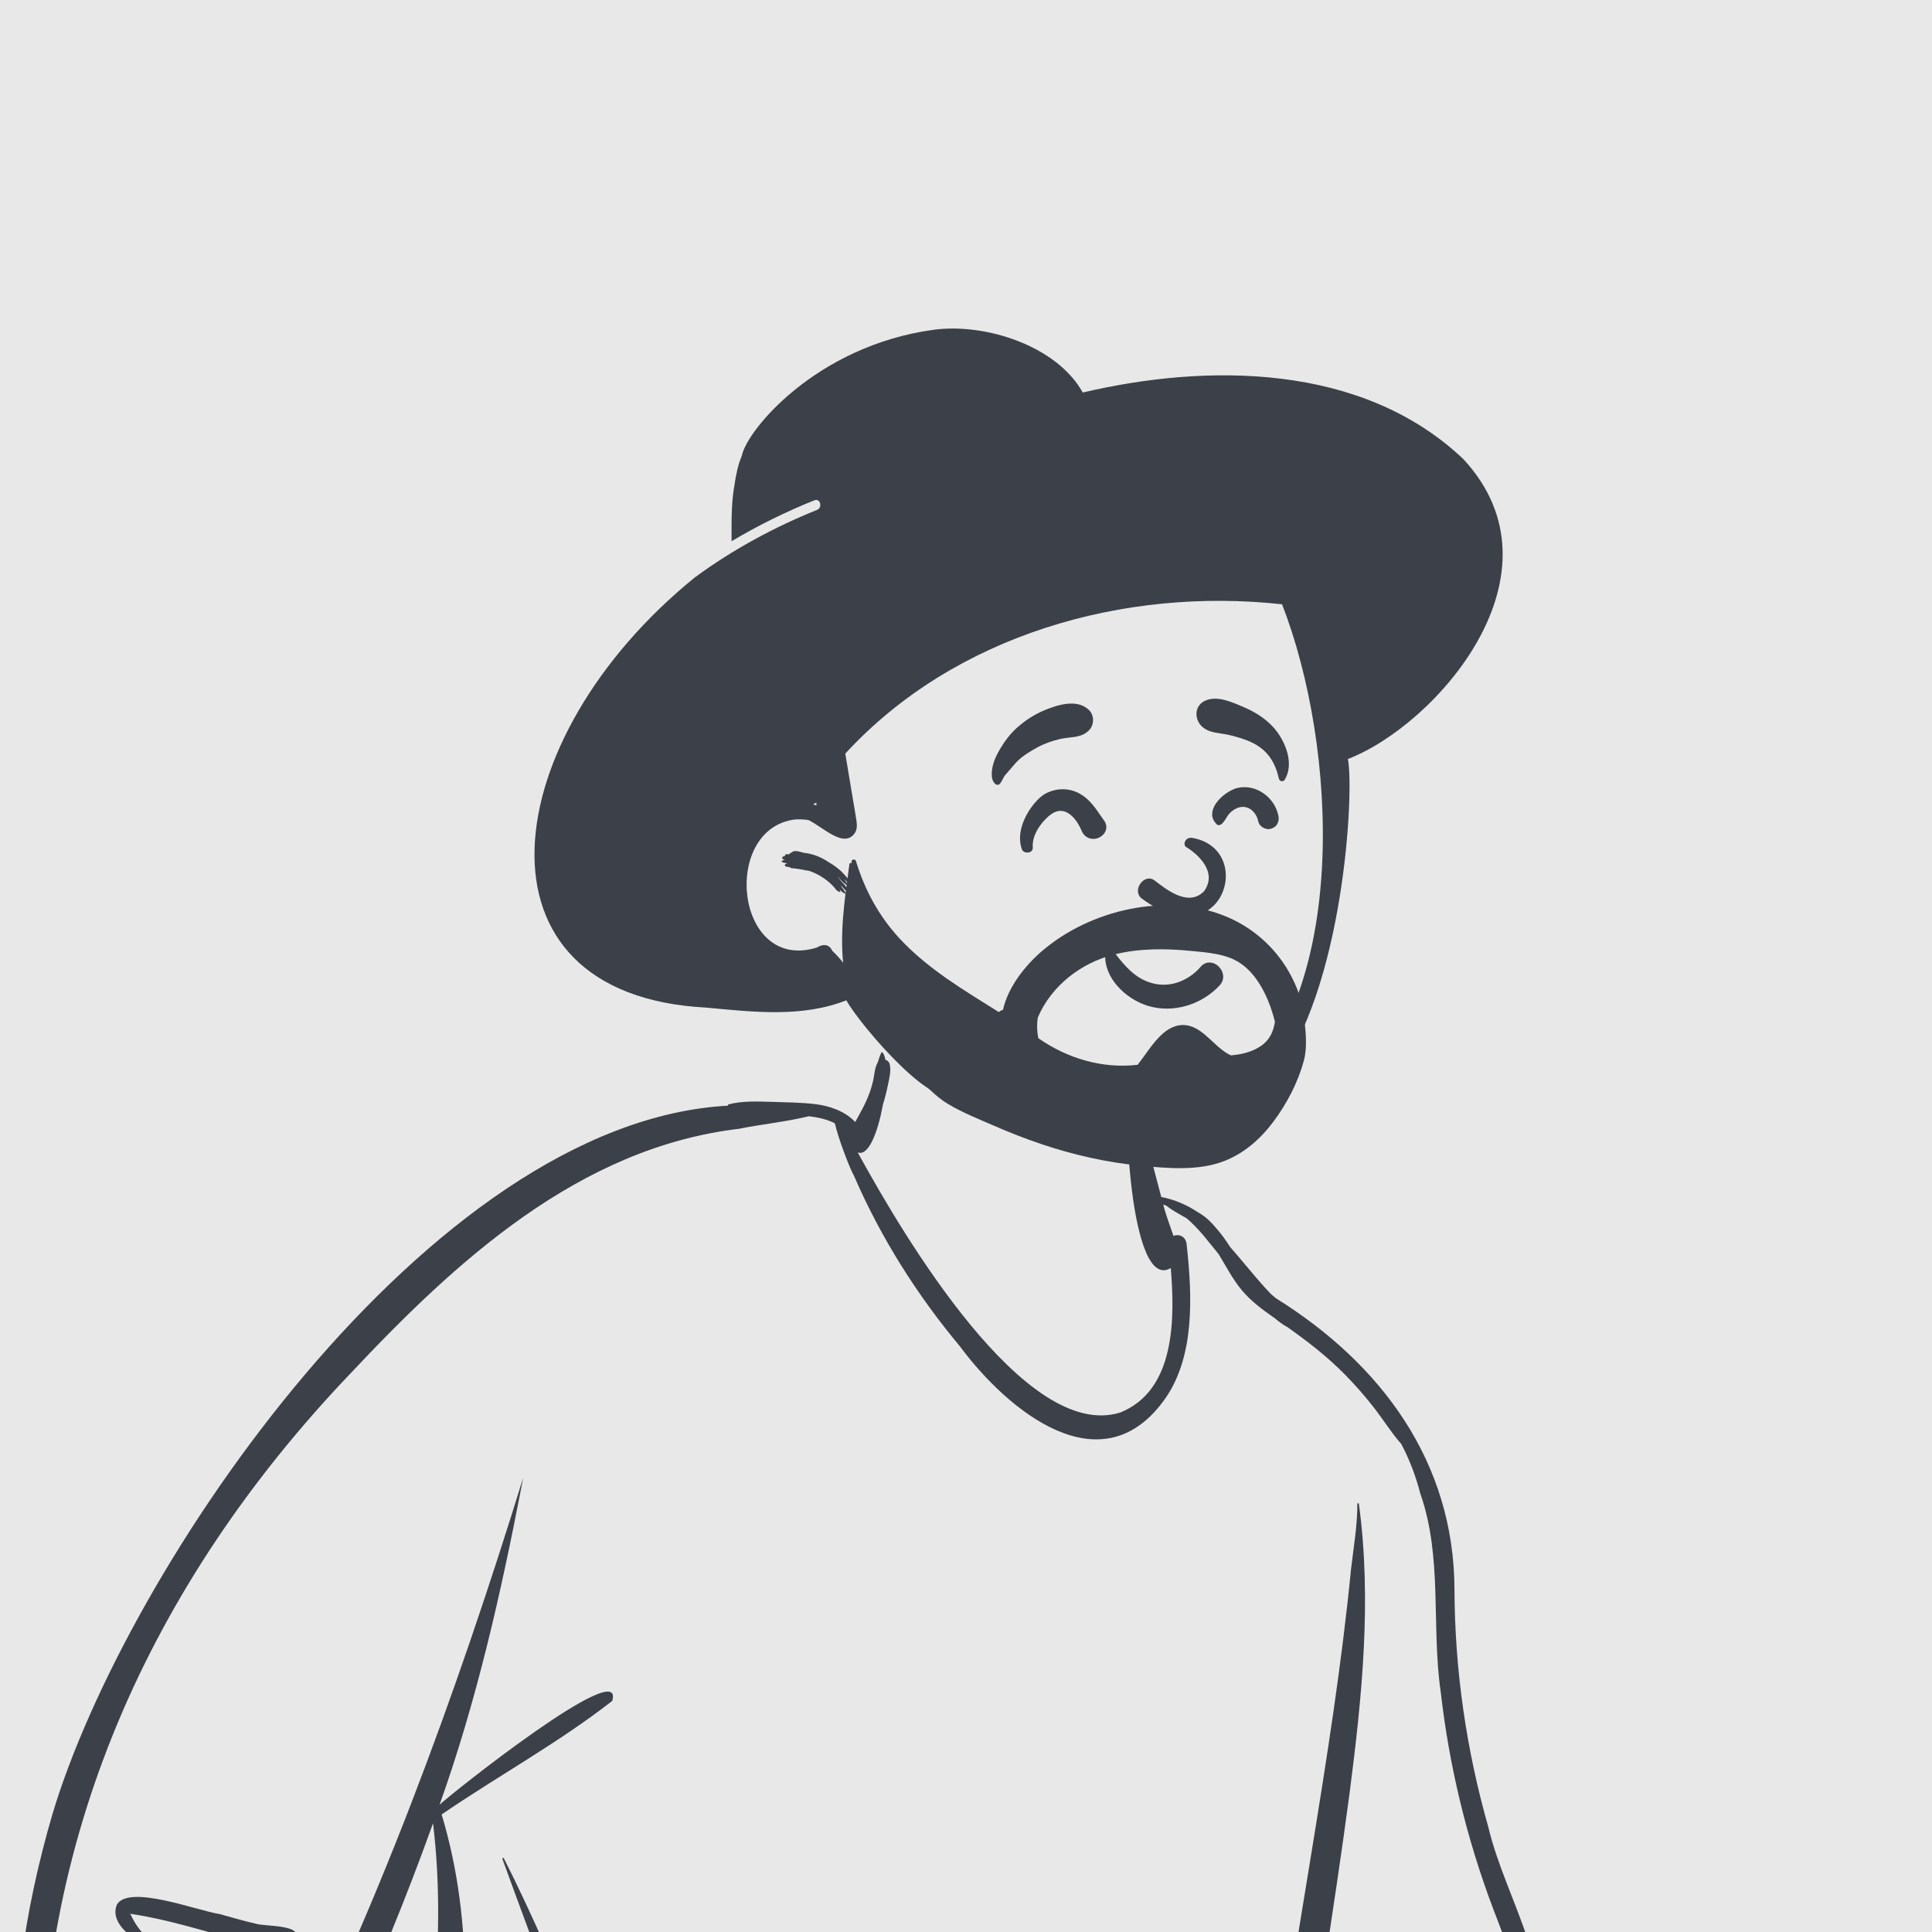 <svg width="391" height="391" viewBox="0 0 391 391" fill="none" xmlns="http://www.w3.org/2000/svg">
<g clip-path="url(#clip0_263_16)">
<rect width="391" height="391" fill="#E8E8E8"/>
<path fill-rule="evenodd" clip-rule="evenodd" d="M71.817 516.455C71.874 520.314 72.262 529.176 73.231 532.911C62.423 515.617 46.228 496.714 43.766 475.533C44.534 475.323 47.94 475.009 48.533 474.564C54.126 477.157 53.067 469.176 53.894 465.485C56.127 457.669 60.815 449.981 62.852 442.113C68.208 439.802 57.454 438.822 55.89 438.776C62.386 431.556 65.374 421.631 69.999 413.209C76.794 398.895 82.881 384.263 88.315 369.402C89.496 378.717 89.723 388.128 88.992 397.49C86.758 437.597 71.665 476.161 71.817 516.455ZM446.923 445.21C443.561 445.774 437.959 446.308 434.602 446.583C439.007 443.962 452.025 438.968 443.822 434.479C441.291 433.558 438.578 434.873 436.026 435.279C425.433 437.021 412.353 436.929 401.637 436.052C405.543 432.851 410.686 428.24 414.499 424.928C416.525 423.168 418.489 422.501 416.211 419.872C412.194 416.136 405.009 418.888 400.365 420.528C387.552 427.695 373.085 435.468 359.333 440.982C359.189 439.058 359.278 436.572 357.42 435.279C351.971 432.716 347.96 433.466 342.162 432.783C335.403 431.771 329.397 430.622 322.705 428.837C318.327 425.504 315.659 415.676 308.66 416.775C314.859 401.201 305.409 384.952 301.86 370.039C297.431 354.778 295.103 338.927 295.041 323.06C294.997 297.652 280.257 278.159 258.958 265.122C250.562 259.462 244.923 245.692 234.527 242.935C233.205 237.871 233.126 235.647 231.964 230.543C231.382 229.078 230.948 221.124 229.483 221.394C227.866 213.515 219.629 210.356 212.502 208.706C203.234 206.789 190.301 204.466 181.97 209.877C179.557 211.882 178.497 215.238 178.32 218.236C177.393 222.229 175.467 226.365 173.223 229.829C169.393 228.537 171.561 226.13 167.772 225.569C133.179 220.451 94.782 245.786 72.337 270.502C31.654 312.211 -0.848 369.149 4.473 428.593C3.042 428.384 -3.299 427.39 -3.207 429.391C-2.898 438.091 -1.294 445.346 -0.852 454.038C-1.291 465.554 10.691 466.941 19.349 469.78C18.816 503.191 30.973 536.608 50.001 564.071C54.625 569.475 61.562 588.227 69.999 580.758C70.994 579.596 63.283 571.552 61.909 569.566C57.226 563.677 44.816 534.525 53.586 528.701C55.536 534.995 74.414 565.255 77.781 548.08C82.251 550.67 89.637 552.437 94.98 552.169C105.024 557.602 114.799 563.469 124.446 569.566C128.94 578.376 135.53 586.837 141.051 595.296C102.838 683.42 65.539 828.465 16.362 911.467C12.074 916.888 35.663 926.101 39.828 928.09C31.861 941.006 30.863 955.973 24.802 969.881C23.647 969.694 22.483 969.939 21.441 970.496C13.964 975.551 11.142 993.649 10.716 1002.57C11.061 1006.55 9.582 1012.57 12.808 1015.5C12.366 1016 12.018 1016.57 11.782 1017.19C9.513 1018.96 9.792 1022.86 11.005 1025.27C15.275 1034.12 46.483 1033.3 56.61 1035.19C92.484 1038.23 122.592 1038.7 158.462 1035.39C162.864 1034.47 159.535 1027.61 157.361 1025.75C158.364 1025.14 159.008 1024.03 158.567 1022.6C150.413 999.314 120.942 1000.89 103.107 988.456C107.797 985.749 104.771 986.611 101.825 987.665C98.666 985.694 95.661 983.485 92.838 981.057C95.003 979.722 93.934 978.841 91.594 979.959C87.904 977.005 85.031 972.438 80.33 971.006C75.726 969.881 75.726 967.914 75.726 966.676C78.466 955.677 81.459 944.398 82.998 933.243C84.638 935.659 98.796 916.3 101.825 911.467C113.595 892.856 113.563 874.518 121.799 854.279C138.714 810.204 173.361 717.831 194.489 675.679C243.927 756.108 219.847 864.884 250.345 950.65C251.7 953.225 254.249 962.889 257.778 960.102C259.151 960.422 260.609 960.595 261.916 960.779C261.539 970.154 260.836 979.506 259.274 988.782C257.822 989.166 256.587 989.928 255.946 991.26C253.499 989.465 248.812 1015.94 248.411 1018.64C248.406 1022.11 245.402 1029.86 248.145 1031.93C244.192 1033.54 243.546 1039.51 246.326 1042.58C254.58 1053.65 294.813 1050.61 309.656 1052.47C328.425 1052 406.946 1059.02 412.398 1041.24C413.482 1037.18 411.624 1032.06 407.846 1030.5C409.357 1026.97 405.736 1023.57 403.52 1021.1C390.456 1007.53 370.369 1005.39 352.976 999.491C353.624 998.828 330.271 986.881 325.209 983.928C325.543 979.917 317.194 983.939 317.171 983.928C313.19 976.904 310.37 965.975 307.701 958.397C312.627 956.872 324.496 955.518 326.695 950.65C333.765 948.282 326.674 938.045 325.209 933.243C283.765 829.719 323.085 699.136 261.916 601.426C273.129 595.014 285.991 580.984 274.917 569.214C272.699 566.385 267.278 557.576 267.368 559.113C265.308 550.727 260.708 536.279 259.274 527.799C254.014 496.66 257.462 467.498 261.916 436.052C268.1 459.714 289.414 479.428 311.097 490.239C319.558 493.726 330.732 500.921 340.022 498.651C348.408 496.174 363.635 478.989 365.43 470.735C389.873 473.637 415.252 471.308 438.61 463.637C441.61 462.505 445.158 462.601 444.231 458.352C443.306 454.746 436.713 455.666 433.878 456.336C438.211 453.937 449.461 453.309 449.374 447.04C449.228 445.732 448.262 444.985 446.923 445.21Z" fill="#E8E8E8"/>
<path fill-rule="evenodd" clip-rule="evenodd" d="M178.405 212.907C178.777 213.058 179.031 213.622 179.181 214.47C179.595 214.599 179.949 214.904 180.055 215.364C180.37 216.716 180.003 218.126 179.721 219.473L179.688 219.629C179.421 220.933 179.093 222.231 178.694 223.501L178.636 223.823C177.662 229.078 175.786 234.074 173.584 233.226L174.093 234.151C182.736 249.813 207.427 291.867 226.703 285.873C237.929 281.38 237.768 266.777 236.947 256.615C228.612 261.719 227.053 222.646 228.762 218.327C230.122 217.328 230.778 226.317 231.284 227.557C232.389 232.486 233.744 237.353 235.015 242.243C237.693 242.772 240.236 243.838 242.492 245.377C242.599 245.438 242.71 245.494 242.815 245.558C244.162 246.377 245.215 247.423 246.153 248.58C247.214 249.763 248.121 251.061 248.977 252.393C250.86 254.528 252.653 256.743 254.508 258.902C255.384 259.92 256.285 260.915 257.21 261.888L257.92 262.483L258.277 262.777C279.573 276.054 294.317 295.917 294.358 321.79C294.422 337.954 296.748 354.098 301.177 369.644C304.727 384.833 316.193 400.359 309.995 416.221C316.994 415.102 317.644 424.088 322.022 427.483L323.397 427.854C329.546 429.506 335.187 430.885 341.478 431.844C347.275 432.538 353.979 431.774 359.428 434.387C361.286 435.702 360.621 438.077 360.766 440.036C374.516 434.42 386.866 426.661 399.679 419.361L400.108 419.208C404.85 417.528 413.311 415.001 417.207 418.692C419.485 421.369 417.184 423.759 415.158 425.553C411.347 428.926 407.302 432.021 403.397 435.283C413.921 436.16 424.48 435.46 434.888 433.755L435.456 433.66C438.007 433.246 441.013 432.255 443.544 433.194C451.746 437.765 442.255 443.102 437.851 445.772C441.224 445.493 444.583 445.069 447.919 444.501C449.257 444.273 450.223 445.033 450.37 446.364C450.455 452.751 442.029 453.096 437.696 455.538L438.044 455.456C440.877 454.801 444.949 454.226 445.838 457.751C446.764 462.079 440.921 463.828 437.923 464.98C414.564 472.794 389.187 475.166 364.746 472.211C362.952 480.618 347.723 498.123 339.338 500.645C330.049 502.957 318.876 495.629 310.414 492.078C288.731 481.066 268.643 462.9 262.46 438.798C257.263 476.169 259.362 513.844 267.164 550.614C268.426 553.48 269.759 556.302 271.258 559.053C271.712 559.125 272.094 559.427 272.182 560.039C272.229 560.373 272.297 560.699 272.374 561.021C273.865 563.553 275.502 565.985 277.021 568.503C277.334 569.023 277.644 569.563 277.928 570.117C288.04 582.024 275.715 597.369 264.693 603.788C325.858 703.315 286.352 828.739 327.795 934.189L327.887 934.489C329.46 939.503 334.25 949.827 327.322 952.19C325.121 957.149 314.037 957.736 309.112 959.289C311.78 967.006 314.748 974.64 318.728 981.794L318.8 981.827C320.386 980.662 323.786 979.459 325.191 980.729C325.533 980.771 325.873 980.868 326.206 981.032C328.381 982.112 330.13 984.175 332.21 985.474C333.335 986.175 334.505 986.814 335.709 987.371C336.83 987.89 338.02 988.231 338.936 989.087C339.225 989.356 339.297 989.699 339.226 990.015C339.949 990.389 340.67 990.765 341.388 991.141L341.779 990.898C348.135 986.943 353.248 984.801 344.001 992.397C347.314 993.927 350.711 995.264 354.132 996.518C356.729 995.27 359.5 994.361 362.36 994.236C362.872 994.871 358.943 997.322 358.296 997.998C375.688 1004.01 394.819 1008.72 407.881 1022.54L408.027 1022.7C410.25 1025.21 413.685 1028.6 412.207 1032.11C415.984 1033.71 417.843 1038.92 416.758 1043.06C411.307 1061.16 327.741 1054.02 308.973 1054.49C294.131 1052.6 253.899 1055.7 245.646 1044.42C242.866 1041.29 243.512 1035.21 247.465 1033.57C244.72 1031.46 247.724 1023.57 247.731 1020.03L247.794 1019.62C248.214 1016.98 250.035 1006.62 251.925 999.388C251.965 998.818 252.04 998.234 252.132 997.645L252.191 997.272C252.567 994.966 253.144 992.621 254.636 990.766C255.707 989.434 257.192 988.612 258.803 988.315C259.233 985.56 259.588 982.799 259.892 980.033C260.106 976.781 260.188 973.524 260.152 970.265C260.135 968.62 260.087 966.975 260.008 965.332C259.949 964.121 260.018 962.685 259.711 961.448C259.507 961.658 259.215 961.77 258.888 961.658C258.193 961.421 257.554 960.983 256.917 960.623C256.893 960.61 256.874 960.595 256.853 960.579C253.45 962.787 250.987 953.343 249.664 950.78C219.168 863.422 243.247 762.886 193.81 680.962C186.985 695.59 181.121 709.008 174.552 723.737C154.036 769.734 128.71 850.757 111.725 899.461C107.104 909.417 101.672 919.039 95.215 927.93C93.152 930.267 91.767 933.705 88.778 934.962L88.518 935.002C87.72 936.489 86.614 937.743 84.967 937.701C84.554 937.689 84.142 937.646 83.734 937.573C82.275 947.708 80.442 957.907 78.003 967.88L78.332 967.743C79.929 967.084 81.606 966.523 83.246 966.669C87.221 967.675 85.749 971.146 82.607 972.291C86.517 973.505 89.167 976.929 92.071 979.778C94.525 978.456 97.277 977.77 100.218 978.059C100.669 978.103 101.012 978.3 101.25 978.571C101.418 978.571 101.583 978.581 101.739 978.606L101.418 978.799C101.94 979.676 101.567 981.012 100.218 981.019C99.159 981.025 98.138 981.121 97.152 981.303C96.468 981.702 95.786 982.106 95.115 982.528C97.384 984.521 99.778 986.368 102.28 988.058C103.611 987.382 104.998 986.819 106.424 986.376C108.289 985.794 109.102 988.754 107.231 989.291C106.832 989.404 106.438 989.53 106.047 989.666L105.663 989.899L105.383 990.065C123.216 1002.73 153.36 1001.12 161.514 1024.84C161.785 1025.73 161.644 1026.51 161.266 1027.11C163.033 1028.73 163.849 1031.64 163.451 1033.88L163.485 1034.06C163.788 1035.87 163.352 1037.46 161.408 1037.87C148.439 1039.08 135.502 1039.84 122.476 1040.08L121.425 1040.09C102.763 1040.21 11.993 1039.54 7.9 1027.57C6.808 1025.35 6.471 1021.91 8.07 1019.94C8.254 1018.87 8.62 1017.91 9.269 1017.15C6.639 1014.5 7.933 1007.81 7.611 1004.44C8.188 993.203 10.472 981.15 17.351 971.951C17.448 971.82 17.584 971.723 17.739 971.672C18.956 970.435 20.591 969.697 22.324 969.602L22.493 969.183C23.895 965.878 25.227 962.512 26.552 959.131C27.539 955.296 28.551 951.468 29.587 947.646C30.612 943.839 31.616 940.025 32.598 936.206C33.38 933.161 34.053 929.73 35.406 926.821C35.369 926.696 35.335 926.573 35.293 926.448L33.886 925.879C24.662 922.134 10.045 915.817 13.256 911.646C47.478 840.625 80.976 739.516 112.379 665.888C112.867 664.441 113.394 663.007 113.958 661.588C115.345 658.126 116.751 654.671 118.174 651.224L119.033 649.156L132.715 616.278C134.146 612.836 135.761 609.413 136.889 605.858C137.977 602.432 138.269 599.024 136.203 595.907C134.354 593.119 131.748 590.809 129.664 588.189C128.046 586.172 126.547 584.061 125.175 581.869C123.924 580.222 122.88 578.336 121.948 576.817C120.453 574.385 118.553 571.69 117.467 568.877C116.07 567.996 114.667 567.121 113.261 566.253C110.826 564.901 108.443 563.458 106.115 561.929C103.177 560.182 100.219 558.47 97.24 556.793C96.163 556.26 95.088 555.729 94.01 555.199C90.781 555.479 81.86 551.503 78.821 548.814C78.474 548.744 78.129 548.666 77.786 548.579C77.647 550.296 77.085 551.852 75.777 553.005C67.069 557.321 55.971 537.777 52.912 531.255C46.833 537.186 61.338 566.522 66.022 572.52L66.271 572.891C67.525 574.767 68.839 576.873 70.617 578.258L70.796 578.394C72.014 579.296 72.241 580.701 71.246 581.884C62.809 589.493 53.95 572.785 49.327 567.282C30.3 539.308 18.141 505.269 18.675 471.239C10.018 468.347 -1.964 466.933 -1.525 455.204C-1.967 446.35 -3.569 437.591 -3.881 428.731C-3.972 426.692 2.37 427.704 3.801 427.919C1.693 407.56 4.878 386.89 10.56 367.325C25.474 317.259 86.893 227.024 147.344 223.766C147.29 223.667 147.315 223.535 147.451 223.5C150.187 222.79 153.211 222.904 156.022 222.993C158.949 223.085 161.924 223.106 164.835 223.436C167.852 223.778 171.047 224.886 173.073 227.076L173.776 225.811C174.59 224.335 175.375 222.843 175.968 221.213C176.268 220.39 176.505 219.536 176.719 218.673C176.961 217.443 177.022 216.162 177.606 215.044C177.621 215.016 177.64 214.992 177.657 214.963C177.866 214.259 178.106 213.571 178.405 212.907ZM252.6 1033.53C251.735 1034.4 250.238 1034.79 248.91 1034.37C244.502 1046.87 268.419 1046.09 276.096 1046.79C284.281 1047.67 433.379 1055.41 408.164 1037.07C378.581 1048.33 279.638 1049.57 252.6 1033.53ZM325.21 983.93C323.22 985.978 320.219 986.891 318.083 988.846C312.048 993.945 307.193 1001.12 298.851 1002.47C287.893 1004.51 278.013 999.11 268.211 994.834C266.989 994.774 265.717 994.26 264.466 993.879C264.421 993.97 264.377 994.06 264.327 994.144C264.263 994.118 264.196 994.099 264.127 994.089C264.018 994.07 263.916 994.059 263.808 994.043C263.562 993.847 263.297 993.675 263.018 993.53C262.854 993.504 262.689 993.486 262.523 993.475C260.503 993.352 258.31 993.821 257.013 995.493C256.904 995.637 256.801 995.786 256.704 995.939C256.077 998.162 255.996 1000.85 256.299 1002.73C256.397 1003.35 256.14 1003.95 255.707 1004.3C255.319 1013.61 254.27 1022.95 253.538 1032.13C257.201 1033.45 260.976 1034.44 264.816 1035.08C291.092 1038.31 317.648 1039.81 344.126 1039C359.889 1038.43 375.627 1037.02 391.226 1034.68C396.268 1034.21 401.43 1032.26 406.468 1033.05C406.684 1032.64 407.018 1032.3 407.483 1032.06C394.567 1014.4 372.49 1009.63 353.245 1001.88C350.065 1003.91 348.109 1008.14 344.568 1009.4C343.193 1009.6 341.282 1008.79 341.483 1007.05C342.054 1003.49 345.911 1001.86 348.508 999.792C345.712 998.496 342.98 997.067 340.321 995.51C337.702 997.867 334.603 999.66 332.15 1002.17C333.544 1005.57 327.732 1005.28 327.667 1001.66C328.07 997.66 334.419 995.967 337.254 993.634C332.825 990.942 328.869 987.547 325.21 983.93ZM13.161 1018.9C12.985 1019.23 12.714 1019.51 12.382 1019.69C11.736 1020.07 12.046 1022.04 12.079 1022.71L12.081 1022.75C12.117 1023.95 12.191 1025.14 12.294 1026.33C13.385 1027.31 14.779 1028.06 16.328 1028.51C63.498 1036.02 111.576 1036.63 159.202 1033.9C158.983 1032.64 158.058 1031.6 157.238 1030.54C127.129 1033.1 96.296 1030.43 66.137 1027.93C48.505 1025.62 30.032 1024.66 13.161 1018.9ZM81.837 972.645C74.063 975.318 66.83 979.026 59.938 983.468C57.378 985.131 54.934 987.038 51.989 987.992C41.798 991.055 26.517 976.341 26.271 976.176C22.732 973.797 18.979 976.015 17.053 979.313C16.875 979.618 13.922 996.486 14.013 1004.75C13.483 1007.56 14.895 1012.15 14.143 1015.21C14.735 1015.92 15.578 1016.26 16.145 1017C16.35 1017.27 16.292 1017.57 16.115 1017.8C43.639 1020.06 71.002 1024.36 98.657 1025.26C117.585 1026.26 136.547 1026.03 155.478 1025.8C151.171 1013.18 136.5 1009.84 125.296 1005.68C116.848 1002.65 109.016 998.119 102.177 992.306C99.203 994.39 96.858 997.312 94.751 1000.25C93.793 1001.44 91.826 1002.34 90.802 1000.69C89.745 998.973 91.808 996.805 94.353 994.906C95.695 992.938 97.378 991.226 99.323 989.851C97.169 987.949 95.113 985.938 93.165 983.826C89.145 986.547 86.191 990.458 83.299 994.256C81.911 995.769 79.311 993.767 80.451 992.061C81.365 990.885 82.393 989.8 83.493 988.784C85.154 985.657 87.543 982.771 90.442 980.771L90.221 980.491C87.799 977.388 85.707 973.666 81.837 972.645ZM13.341 1016.92C13.274 1017 13.203 1017.08 13.129 1017.15C13.195 1017.29 13.248 1017.43 13.284 1017.58L13.991 1017.63C13.744 1017.42 13.526 1017.18 13.341 1016.92ZM306.526 959.8C292.106 962.518 277.209 963.563 262.654 961.319C264.34 970.704 265.395 980.149 264.843 989.682C286.605 995.955 295.647 1006.42 313.755 985.511C312.879 984.18 312.375 982.547 311.787 980.972C309.285 974.137 307.217 967.067 306.526 959.8ZM41.662 929.013C41.559 929.249 41.407 929.46 41.215 929.631C41.023 929.803 40.797 929.93 40.551 930.006C40.361 930.848 40.162 931.688 39.953 932.525C39.6 936.849 37.965 941.137 36.275 945.127C36.158 945.402 36.045 945.677 35.93 945.953C34.815 949.271 33.646 952.582 32.493 955.898C31.619 959.341 30.849 962.814 30.046 966.275C29.891 968.623 29.555 970.954 29.043 973.25C29.02 973.353 28.989 973.453 28.952 973.551C29.758 973.909 30.536 974.326 31.27 974.745C53.349 991.309 49.535 980.234 70.736 970.962C70.614 970.071 71.06 969.266 71.425 968.345L71.471 968.223L71.538 968.049C71.502 967.67 71.529 967.288 71.617 966.918C73.764 958.149 76.753 949.533 79.552 940.953C79.999 939.66 80.518 938.398 81.048 937.138C67.606 936.966 54.312 933.392 41.662 929.013ZM125.019 573.683C246.975 725.519 220.256 743.424 246.515 918.471C249.067 932.097 254.25 945.03 257.68 958.397L258.154 958.352C258.623 958.307 259.069 958.278 259.401 958.385L259.413 958.39L260.765 958.373C276.543 958.156 292.39 957.333 307.801 953.741C313.25 952.785 318.562 950.279 324.016 949.754C324.037 949.047 324.373 948.387 324.831 948.004C282.768 848.668 312.075 735.192 275.581 634.167C272.117 624.058 267.993 614.172 263.726 604.377C216.823 632.376 164.403 600.668 125.019 573.683ZM35.847 933.273C35.586 934.419 35.303 935.55 35.045 936.641L34.664 938.271C35.205 936.624 35.633 934.954 35.847 933.273ZM141.386 600.573C141.468 603.082 140.86 605.614 140.038 607.975C137.406 615.539 134.032 622.91 131.013 630.329C128.964 635.363 126.932 640.406 124.881 645.44C94.479 726.531 57.161 835.225 20.343 912.072C34.255 920.096 49.4 925.759 65.162 928.834C68.815 930.054 79.264 930.108 82.962 932.042L83.805 931.217C83.951 927.757 87.879 925.292 89.451 922.257C96.55 912.272 102.208 901.354 107.341 890.258L108.18 887.823C121.827 848.146 139.636 793.525 158.4 747.352L158.979 745.926C166.755 726.883 171.867 709.328 181.251 694.923C181.763 694.148 182.28 693.371 182.801 692.595C183.185 691.826 183.572 691.056 183.966 690.29C185.648 687.015 187.463 683.81 189.174 680.551C189.904 679.162 190.628 677.594 191.012 675.989C176.105 649.843 158.34 625.405 141.386 600.573ZM163.713 225.906C159.034 227.042 154.24 227.506 149.536 228.448C117.108 232.309 92.246 255.268 70.831 278.063C30.263 320.603 6.66 372.945 8.403 432.104C22.889 434.74 37.227 438.597 51.986 439.44C49.843 436.195 53.434 432.137 54.671 429.031C76.021 387.851 92.506 342.39 105.892 299.035L105.527 300.927C101.325 322.686 96.428 344.354 88.956 365.256C91.121 363.131 126.68 334.895 123.902 344.232C113.037 352.71 100.765 359.427 89.382 367.207C102.918 412.347 83.349 458.086 79.631 503.245C78.696 513.286 78.778 523.397 77.523 533.4C77.045 534.531 77.548 536.832 76.846 537.909C77.365 540.564 78.461 542.982 80.721 545.055C81.672 545.918 82.704 546.688 83.801 547.356C86.527 547.767 89.264 548.816 91.483 549.786C96.423 551.946 100.768 555.128 105.183 558.17L105.301 558.249C112.419 561.901 119.529 566.048 126.666 570.373L126.985 570.541C129.64 571.932 132.353 573.186 134.667 575.114C134.762 575.194 134.838 575.295 134.888 575.409L139.224 578.081C173.946 599.475 209.746 620.63 250.454 605.361C261.893 600.761 278.52 591.443 276.385 577.033C275.964 575.651 275.323 574.352 274.599 573.09C274.398 572.819 274.193 572.552 273.983 572.288C272.405 570.298 270.639 568.472 269.271 566.321C268.715 565.453 268.216 564.551 267.776 563.619C267.607 563.567 267.452 563.478 267.321 563.36C267.191 563.241 267.087 563.095 267.019 562.932C265.06 558.666 263.141 554.393 261.353 550.05C239.682 474.626 265.986 393.589 273.428 317.516C273.943 313.16 274.703 308.759 274.701 304.371C274.701 304.166 275 304.173 275.016 304.371C277.641 323.788 275.651 343.385 273.154 362.713C269.959 386.893 265.762 410.973 262.878 435.196C270.544 459.613 292.017 477.258 314.563 487.837C318.398 489.655 322.322 491.28 326.32 492.706L326.589 492.798C330.983 494.334 335.942 496.706 340.181 493.596C348.317 488.084 354.061 479.673 359.333 471.573C357.202 471.339 355.066 471.146 352.927 470.995C347.679 476.988 341.249 482.075 334.464 486.232C331.698 487.815 328.557 487.146 327.279 484.049C326.072 481.126 327.55 477.712 328.619 474.894L328.774 474.483C334.189 459.904 343.592 446.542 356.288 437.413C346.71 435.501 336.761 435.559 327.571 431.78C328.072 432.306 327.415 432.894 327.096 433.34C327.21 434.204 326.581 434.836 325.808 435.067C318.31 444.846 312.628 456.428 311.441 468.831C311.757 473.055 307.971 477.935 304.324 473.499C301.472 461.152 312.691 441.855 322.555 434.237C312.662 427.458 315.546 417.676 309.336 417.632C307.732 420.707 305.638 423.651 302.998 425.935C301.805 426.903 300.357 427.634 299.076 428.493C297.73 429.397 296.327 427.409 297.394 426.316L297.676 425.979C301.726 421.143 306.536 416.388 307.372 409.845C308.582 401.787 304.955 393.623 302.173 386.263C296.853 372.163 293.296 357.459 291.584 342.487C289.633 329.062 292.006 315.137 287.402 302.147C286.523 298.682 285.233 295.335 283.558 292.176C283.518 292.144 283.481 292.109 283.446 292.071C281.532 289.86 280.002 287.4 278.217 285.083C276.345 282.661 274.329 280.354 272.181 278.173C268.598 274.528 264.642 271.486 260.517 268.557C260.437 268.528 260.359 268.492 260.286 268.448C259.498 267.973 258.752 267.433 258.056 266.831L257.987 266.783C255.588 265.118 253.141 263.313 251.269 261.053C249.431 258.836 248.124 256.25 246.623 253.806C244.573 251.309 242.619 248.634 240.145 246.553C238.747 245.755 237.292 245.004 236.043 244.008C235.838 243.921 235.63 243.84 235.42 243.764C235.951 245.931 236.756 247.923 237.481 250.122C238.533 249.68 239.969 250.17 240.147 251.785L240.212 252.389C241.267 262.283 241.8 274.256 235.972 282.822C223.137 301.399 203.967 285.538 194.272 272.476C185.571 262.058 178.256 250.469 172.855 238.015L172.765 237.85C171.759 235.945 169.579 230.132 168.964 227.34C167.405 226.522 165.511 226.126 163.713 225.906ZM122.622 572.146C122.584 572.194 122.539 572.237 122.49 572.274C124.311 574.855 126.045 577.524 127.832 580.115C126.367 577.723 124.99 575.314 123.77 572.877C123.389 572.632 123.005 572.39 122.622 572.146ZM20.748 471.88C27.705 509.581 37.646 549.246 65.348 577.434C56.726 565.312 50.021 551.162 48.072 536.34C47.991 532.361 49.442 528.16 53.851 527.571C54.603 527.47 55.176 528.143 55.444 528.741L55.471 528.801C57.215 532.942 59.451 536.858 62.13 540.466L62.392 540.807C64.408 543.409 72.962 554.013 74.156 548.945C73.282 523.32 46.752 512.756 42.407 477.466C34.974 476.679 27.921 473.861 20.748 471.88ZM77.782 546.662C77.81 547.064 77.825 547.463 77.817 547.855C78.212 547.693 78.618 547.561 79.032 547.461C78.611 547.202 78.196 546.934 77.782 546.662ZM77.387 543.901C77.533 544.637 77.656 545.38 77.731 546.115C78.489 546.356 79.237 546.62 79.984 546.893C78.995 546.009 78.122 545.004 77.387 543.901ZM87.639 368.994C82.206 384.132 76.12 399.036 69.323 413.616C64.761 422.148 61.716 432.089 55.403 439.493C55.342 439.553 55.279 439.607 55.215 439.658L55.32 439.662C57.202 439.746 67.425 440.75 62.178 443.057C60.139 451.071 57.47 458.902 55.238 466.862L55.188 467.093C54.372 470.944 53.34 478.7 47.859 476.111C47.264 476.565 46.551 476.884 45.783 477.097C48.247 498.674 61.919 512.719 72.727 530.335C70.311 521.038 71.016 511.329 71.858 501.838L72.066 499.501C76.532 455.977 92.92 413.179 87.639 368.994ZM133.028 507.342C124.219 496.383 80.894 387.878 111.511 453.614C122.393 476.498 131.35 500.997 149.302 519.54C150.543 520.872 148.908 523.211 147.296 522.136C141.501 518.273 136.811 513.151 133.028 507.342ZM101.671 376.197C101.634 376.021 101.861 375.925 101.96 376.075C113.731 399.271 122.136 424.197 135.436 446.69C143.47 460.632 153.099 473.592 164.131 485.307C164.96 486.187 163.713 487.401 162.815 486.62C131.322 457.622 116.011 415.469 101.671 376.197ZM333.787 471.691L333.768 471.695L333.478 472.442L333.179 473.205L333.323 473.144C333.427 473.04 333.53 472.935 333.634 472.824C333.609 472.44 333.661 472.055 333.787 471.691ZM3.926 428.829C2.328 429.455 0.362 429.574 -1.404 429.727C0.573 439.032 2.282 448.407 4.073 457.737C4.902 460.601 6.849 461.607 9.542 462.515L11.71 463.206C21.82 466.44 31.987 469.759 42.413 471.743C43.145 471.267 44.187 471.29 44.672 472.053C45.18 472.1 45.701 472.128 46.215 472.177C49.001 461.911 53.767 451.962 60.145 443.447C42.318 444.02 24.361 439.328 7.401 434.081C6.714 434.414 5.81 434.206 5.52 433.419L5.259 433.344C2.411 432.501 -1.363 430.43 4.62 431.482C4.259 430.641 4.058 429.737 3.926 428.829ZM413.86 421.233C402.042 419.283 393.011 428.839 382.926 433.225C376.888 435.81 360.797 443.828 354.946 441.161C346.926 448.866 340.154 457.868 335.419 467.969C336.709 467.893 338.001 467.835 339.293 467.794C341.651 467.037 344.183 467.014 346.554 467.728C370.874 467.994 395.208 472.711 419.429 466.733L419.987 466.63C424.962 465.687 441.948 462.104 442.916 458.593C442.663 457.064 438.095 458.678 437.216 458.852C430.235 460.224 423.142 460.878 416.069 461.566C414.101 461.755 414.127 458.702 416.069 458.508C424.583 457.662 432.651 454.471 440.464 451.153C441.294 450.786 443.494 450.024 445.017 449.036C437.798 450.262 430.36 450.474 423.056 450.214C420.541 449.889 420.364 446.078 423.056 446.153C427.987 446.697 432.698 444.267 436.723 441.702L437.599 441.136C444.309 436.77 443.84 436.58 435.36 438.203C422.9 440.468 410.29 440.383 397.705 439.52C395.91 439.489 394.67 437.078 396.155 435.785C401.95 430.792 408.162 426.339 413.86 421.233ZM356.74 439.418L356.603 439.547C356.314 439.825 356.076 440.07 355.944 440.201L355.89 440.251C355.712 440.419 355.539 440.592 355.363 440.76C356.135 441.019 356.988 441.034 357.867 440.898C357.332 440.548 356.935 440.026 356.74 439.418ZM134.728 399.485L134.698 399.45L134.765 399.52C142.366 407.73 150.071 421.043 156.369 431.542C157.2 440.147 138.579 404.444 134.728 399.485ZM326.014 431.21C326.087 431.303 326.158 431.396 326.226 431.492L326.328 431.637L326.491 431.536C326.55 431.503 326.614 431.477 326.68 431.461C326.457 431.38 326.235 431.294 326.014 431.21ZM291.232 403.186C298.071 404.258 284.085 412.739 282.241 413.953C281.058 414.402 269.819 423.663 270.5 420.656C275.763 413.915 283.023 406.058 291.232 403.186ZM23.677 385.414C26.208 381.348 39.974 386.701 44.327 387.342C46.772 387.986 49.192 388.749 51.666 389.291C53.597 389.989 62.607 389.312 59.3 393.123C55.85 394.974 51.346 393.543 47.812 392.561C40.783 390.645 33.728 388.409 26.531 387.345C26.314 387.238 26.301 387.31 26.491 387.565C28.04 390.998 31.294 394.22 34.964 395.326C35.218 395.4 35.11 395.787 34.853 395.722L34.607 395.669C30.482 394.751 21.569 390.393 23.677 385.414Z" fill="#3C4048"/>
<path fill-rule="evenodd" clip-rule="evenodd" d="M269.883 155.548C269.749 148.024 269.601 140.352 268.48 132.902C267.385 125.619 264.371 119.035 259.191 113.746C248.19 102.513 232.245 99.768 217.4 97.253L192.022 92.954C184.28 91.642 176.02 89.547 168.197 91.406C164.343 92.322 161.07 94.452 158.078 96.971C155.195 99.398 152.095 102.005 150.139 105.273C148.183 108.544 147.51 112.367 146.873 116.068C146.155 120.239 145.598 124.442 145.201 128.655C144.408 137.102 144.299 145.6 144.876 154.064C145.155 158.168 145.598 162.26 146.165 166.333C146.445 168.352 146.763 170.367 147.121 172.375C147.228 172.967 147.308 173.623 147.416 174.285C146.615 176.557 146.161 178.909 146.197 181.253C146.305 188.154 152.143 192.5 158.027 194.832C161.439 196.185 165.007 197.105 168.359 198.615C171.886 200.205 174.286 202.782 176.697 205.721C181.296 211.328 186.486 216.366 192.412 220.57C204.977 229.482 220.89 233.697 236.134 230.498C239.792 229.73 243.482 228.538 246.77 226.742C250.24 224.846 252.852 222.097 255.044 218.848C259.113 212.817 262.032 206.026 264.241 199.114C266.492 192.064 268.09 185 268.963 177.65C269.832 170.322 270.014 162.92 269.883 155.548Z" fill="#E8E8E8"/>
<path fill-rule="evenodd" clip-rule="evenodd" d="M188.898 66.748C199.401 65.305 213.896 69.993 219.126 79.439C244.095 73.564 275.59 73.372 296.17 92.929C317.644 116.127 290.671 146.715 272.786 153.612C274.088 159.927 272.058 200.388 257.69 218.436C246.289 233.727 219.736 240.784 207.451 222.52L207.354 222.369C206.038 220.26 207.172 220.328 208.523 221.896C220.554 232.455 236.912 232.636 249.518 221.492C273.143 201.126 270.706 151.187 259.464 122.297C227.454 118.787 193.181 128.47 171.072 152.517L172.567 161.5C172.821 163.03 173.111 164.559 173.331 166.095C173.472 167.078 173.488 168.057 172.805 168.854C170.549 171.484 166.748 167.532 163.621 165.961C162.709 165.825 161.785 165.786 160.865 165.844C145.838 167.776 148.799 196.868 165.315 191.769C166.703 190.906 167.894 191.17 168.433 192.421C172.37 196.02 174.966 202.438 181.506 208.62C183.814 210.938 185.914 212.878 188.51 214.738C190.034 216.277 194.635 217.845 193.176 220.479C190.418 226.47 174.155 207.649 171.281 202.445C162.271 205.996 152.287 204.789 142.951 203.922C93.698 201.366 100.274 149.553 140.645 116.84C148.244 111.258 156.629 106.704 165.344 103.198C166.534 102.72 166.014 100.77 164.807 101.256C159.019 103.577 153.42 106.344 148.059 109.53L148.052 107.621C148.044 104.404 148.095 101.053 148.654 98.113C148.935 96.076 149.405 93.901 150.129 92.264C151.026 87.246 165.063 70.022 188.898 66.748ZM160.208 172.524C160.969 171.802 162.388 172.662 163.065 172.641C164.795 172.878 166.441 173.607 167.724 174.507C168.409 174.888 169.057 175.333 169.66 175.835L169.674 175.831C169.67 175.831 169.665 175.835 169.661 175.836L169.708 175.867C170.43 176.379 173.074 179.264 171.404 178.487C171.281 178.328 171.153 178.172 171.023 178.02C171.007 178.042 170.988 178.062 170.967 178.081L171.061 178.219C172.481 180.35 170.029 178.105 169.653 177.508C169.634 177.524 169.614 177.532 169.594 177.544L170.086 178.14L170.253 178.35L170.357 178.449C171.997 180.058 172.05 181.508 170.143 179.128C170.217 179.226 170.266 179.342 170.286 179.463L170.399 179.608C171.897 181.533 170.678 180.849 169.935 180.027L169.872 179.956L169.885 179.976C170.578 181.04 169.203 180.294 168.961 179.724L168.951 179.699C168.686 179.483 168.523 179.241 168.468 179.18L168.458 179.17C167.17 177.854 165.304 176.74 163.719 176.233C163.488 176.19 163.255 176.155 163.022 176.129C162.069 175.918 161.103 175.773 160.131 175.694C160.012 175.68 159.89 175.592 159.801 175.479C158.327 175.43 158.782 174.827 159.393 174.715L159.404 174.714L159.282 174.704C158.337 174.612 157.693 174.273 158.648 174.065L158.77 174.041C158.754 174.019 158.741 173.995 158.728 173.972C157.909 173.882 158.444 173.089 158.898 173.28C158.707 172.657 159.581 172.968 159.69 172.876C159.773 172.784 159.876 172.702 159.936 172.698C160.199 172.512 160.072 172.529 160.208 172.524ZM165.216 162.427L165.024 162.539C164.876 162.625 164.716 162.688 164.549 162.724C164.776 162.821 164.998 162.924 165.219 163.035C165.216 162.9 165.214 162.765 165.213 162.629L165.216 162.427Z" fill="#3C4048"/>
<path fill-rule="evenodd" clip-rule="evenodd" d="M240.09 203.558C237.61 204.274 234.951 204.338 232.423 203.599C230.132 202.927 227.779 201.451 226.093 199.495C224.594 197.76 223.623 195.65 223.661 193.397C223.663 193.163 223.747 192.936 223.899 192.758C224.055 192.58 224.263 192.455 224.494 192.402C224.726 192.346 224.97 192.367 225.189 192.463C225.39 192.553 225.553 192.713 225.646 192.913C225.906 193.253 226.163 193.587 226.423 193.913C228.507 196.48 230.526 198.4 233.66 199.089C235.36 199.463 237.058 199.297 238.616 198.726C240.305 198.095 241.805 197.043 242.975 195.671C243.507 195.051 244.138 194.797 244.754 194.793C245.453 194.788 246.144 195.112 246.664 195.63C247.176 196.139 247.517 196.83 247.548 197.554C247.577 198.189 247.368 198.852 246.816 199.444C244.984 201.394 242.661 202.815 240.09 203.558ZM240.013 171.39C242.555 172.932 246.426 176.525 243.693 180.346C240.475 183.716 235.842 179.853 233.56 178.106C231.443 176.752 229.065 180.234 231.029 181.816C247.524 194.004 254.219 171.793 241.299 169.578C239.876 169.333 239.349 170.913 240.013 171.39ZM216.244 164.608C215.428 164.086 214.467 163.908 213.402 164.391C212.57 164.768 211.11 166.027 210.096 167.682C209.4 168.814 208.907 170.142 209.011 171.525C209.025 171.661 209.006 171.798 208.957 171.926C208.908 172.053 208.829 172.167 208.727 172.259C208.556 172.411 208.342 172.506 208.114 172.531C207.901 172.558 207.662 172.534 207.468 172.473C207.098 172.358 206.902 172.118 206.829 171.923C206.117 170.038 206.423 167.936 207.221 166.037C208.297 163.477 210.249 161.332 211.528 160.64C213.719 159.457 216.302 159.402 218.495 160.609C220.361 161.635 221.529 163.293 222.691 164.982C222.937 165.34 223.182 165.697 223.435 166.047C223.942 166.748 223.993 167.444 223.796 168.041C223.579 168.702 223.024 169.261 222.329 169.552C222.008 169.693 221.661 169.767 221.31 169.773C220.959 169.778 220.611 169.713 220.285 169.582C219.728 169.348 219.218 168.892 218.895 168.117C218.351 166.812 217.444 165.373 216.244 164.608ZM257.722 167.511C257.162 167.801 256.724 167.889 256.105 167.703C255.748 167.595 255.422 167.401 255.157 167.138C254.892 166.88 254.708 166.549 254.63 166.187C254.449 165.293 253.958 164.456 253.26 163.91C252.957 163.665 252.605 163.487 252.228 163.389C251.851 163.29 251.458 163.272 251.074 163.337C250.171 163.487 249.312 164.063 248.72 164.745C248.522 164.972 248.367 165.231 248.211 165.487C247.92 165.968 247.636 166.415 247.234 166.768C247.065 166.912 246.851 166.992 246.629 166.995C246.537 166.995 246.447 166.98 246.36 166.952C245.463 166.054 245.29 165.371 245.318 164.695C245.349 163.986 245.629 163.267 246.082 162.597C247.145 161.024 249.162 159.736 250.524 159.443C252.387 159.043 254.239 159.524 255.724 160.562C257.251 161.632 258.383 163.293 258.736 165.163C258.821 165.614 258.784 166.1 258.613 166.522C258.444 166.934 258.152 167.287 257.722 167.511ZM220.356 147.844C219.236 148.933 217.913 149.101 216.573 149.25C215.829 149.335 215.235 149.403 214.65 149.533C213.042 149.896 211.453 150.442 210.004 151.227C208.489 152.048 206.839 153.037 205.65 154.307C205.37 154.611 205.098 154.923 204.835 155.242C204.591 155.531 204.358 155.81 204.111 156.079C203.828 156.388 203.559 156.711 203.291 157.033C203.125 157.306 203.092 157.373 203.058 157.442C202.915 157.746 202.754 158.039 202.574 158.322C202.387 158.634 202.286 158.72 202.201 158.759C202.073 158.822 201.931 158.849 201.789 158.837C201.656 158.815 201.533 158.755 201.435 158.664C200.859 158.181 200.691 157.386 200.708 156.541C200.733 155.26 201.206 153.844 201.643 152.972C202.657 150.947 204.064 148.842 205.756 147.332C207.686 145.606 209.797 144.299 212.223 143.4C213.73 142.84 215.476 142.327 217.118 142.392C218.3 142.439 219.428 142.789 220.36 143.665C220.932 144.203 221.207 144.967 221.207 145.73C221.207 146.51 220.921 147.295 220.356 147.844ZM259.997 157.807C259.932 157.915 259.834 158.001 259.718 158.052C259.603 158.1 259.476 158.115 259.352 158.094C259.229 158.073 259.114 158.018 259.021 157.934C258.927 157.849 258.862 157.737 258.835 157.614C258.091 154.358 256.649 151.935 253.572 150.374C252.057 149.604 250.316 149.117 248.666 148.727C248.187 148.614 247.682 148.542 247.171 148.466C245.575 148.234 243.965 147.968 242.924 146.678C242.296 145.902 242.032 144.909 242.181 144.002C242.252 143.552 242.43 143.125 242.7 142.758C242.97 142.391 243.324 142.094 243.733 141.892C245.997 140.723 248.812 141.871 251.101 142.849L251.599 143.06C253.836 144.003 255.877 145.247 257.554 147.025C258.886 148.437 260.119 150.524 260.615 152.67C261.029 154.456 260.931 156.279 259.997 157.807Z" fill="#3C4048"/>
<path fill-rule="evenodd" clip-rule="evenodd" d="M210.036 205.919C212.76 199.55 218.706 194.869 225.553 193.158C230.58 191.904 235.855 191.943 240.98 192.442C243.665 192.7 246.545 192.912 249.076 193.907C251.236 194.757 252.998 196.364 254.321 198.251C255.897 200.486 256.969 203.044 257.721 205.667C257.829 206.04 257.93 206.415 258.023 206.792C257.696 208.77 257 210.455 255.164 211.699C253.373 212.913 251.235 213.41 249.104 213.586C248.901 213.491 248.702 213.388 248.508 213.277C245.186 211.38 242.848 206.897 238.657 207.503C234.915 208.045 232.453 212.743 230.228 215.497C223.087 216.328 215.952 214.185 210.143 210.11C209.856 208.731 209.82 207.311 210.036 205.919ZM262.876 201.088C262.306 199.488 261.588 197.945 260.732 196.479C257.904 191.635 253.598 187.825 248.447 185.607C236.293 180.413 220.565 184.074 210.749 192.592C207.395 195.505 204.006 199.784 202.98 204.386C202.674 204.447 202.385 204.606 202.147 204.83C195.056 200.374 187.752 196.086 182.037 189.91C177.887 185.423 175 180.111 173.233 174.275C173.088 173.794 172.312 173.864 172.335 174.397L172.356 174.769C172.282 174.54 171.932 174.657 171.905 174.88C170.955 181.97 169.764 189.486 170.86 196.613C171.516 200.865 173.451 203.98 176.038 207.34C178.811 210.945 181.95 214.296 185.159 217.511C187.195 219.551 189.323 221.903 191.815 223.399C194.716 225.138 198.006 226.46 201.102 227.8C204.247 229.179 207.45 230.423 210.702 231.528C217.211 233.727 223.939 235.246 230.784 235.912C236.266 236.443 242.528 237.021 247.782 234.964C251.807 233.387 255.056 230.538 257.634 227.107C260.44 223.372 262.658 219.119 263.885 214.632C265.159 209.972 263.145 201.839 262.876 201.088Z" fill="#3C4048"/>
</g>
<defs>
<clipPath id="clip0_263_16">
<rect width="391" height="391" fill="white"/>
</clipPath>
</defs>
</svg>
